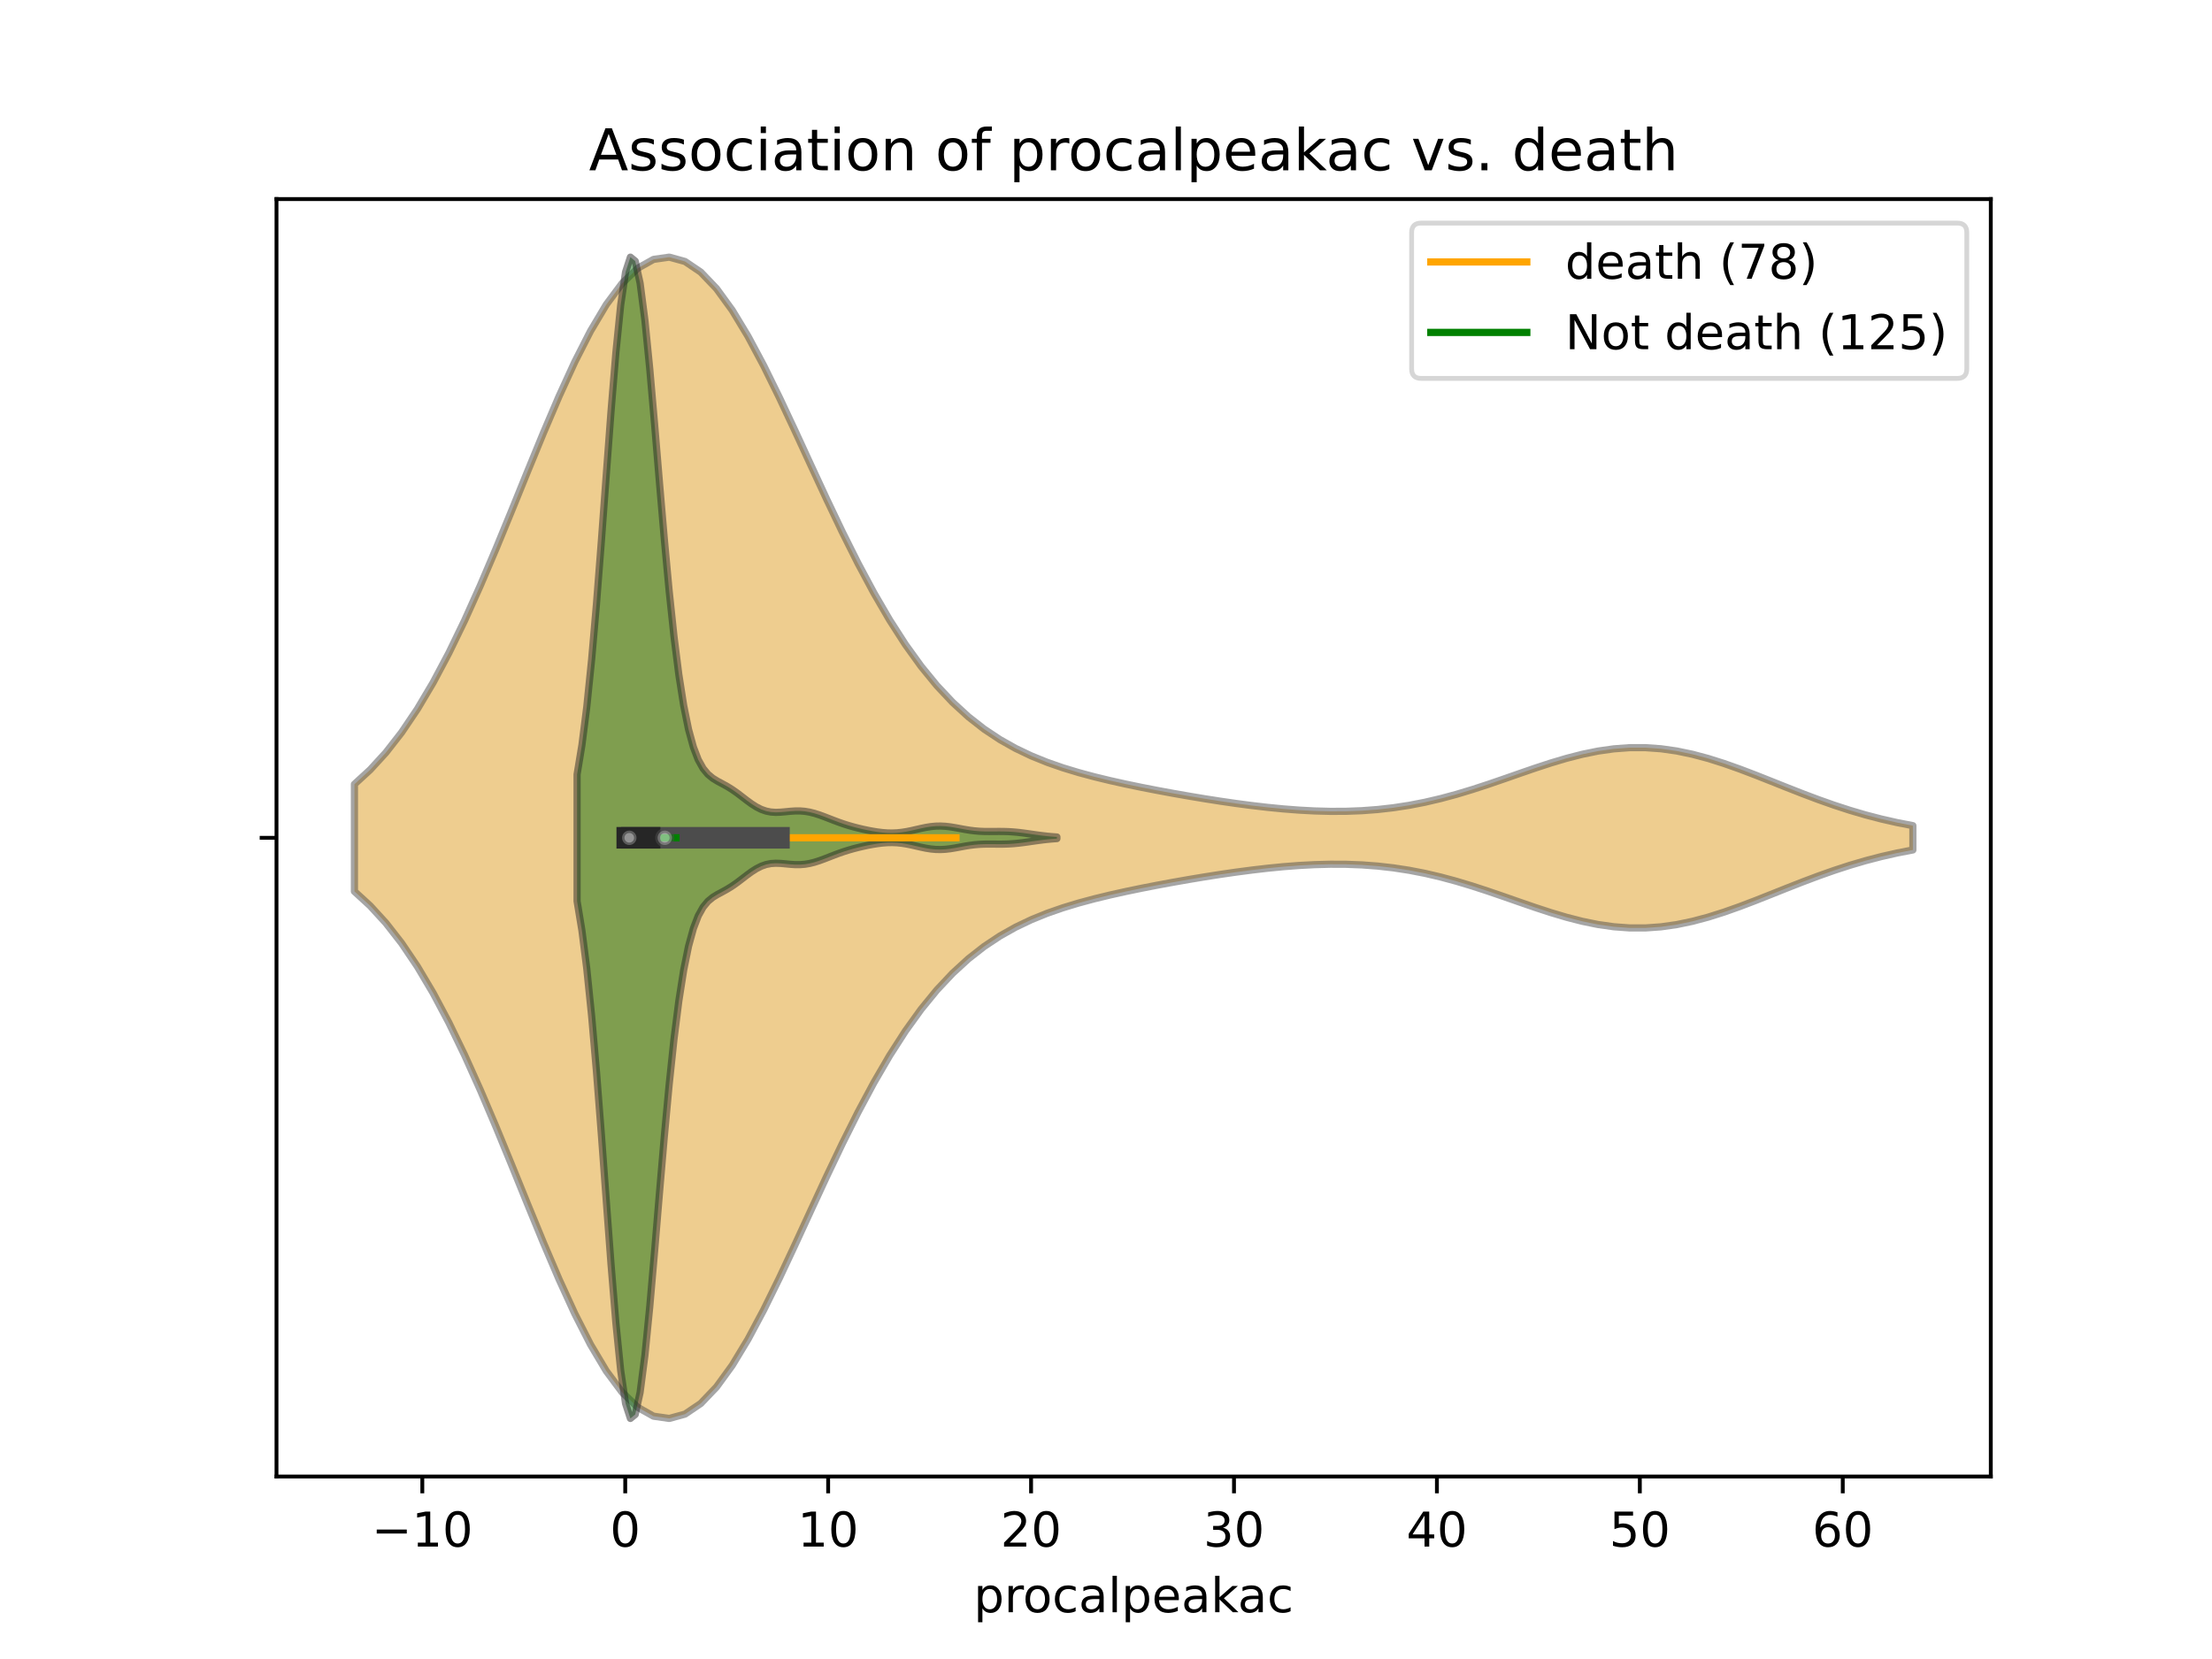<?xml version="1.0" encoding="utf-8" standalone="no"?>
<!DOCTYPE svg PUBLIC "-//W3C//DTD SVG 1.1//EN"
  "http://www.w3.org/Graphics/SVG/1.1/DTD/svg11.dtd">
<!-- Created with matplotlib (https://matplotlib.org/) -->
<svg height="345.6pt" version="1.1" viewBox="0 0 460.8 345.6" width="460.8pt" xmlns="http://www.w3.org/2000/svg" xmlns:xlink="http://www.w3.org/1999/xlink">
 <defs>
  <style type="text/css">
*{stroke-linecap:butt;stroke-linejoin:round;}
  </style>
 </defs>
 <g id="figure_1">
  <g id="patch_1">
   <path d="M 0 345.6 
L 460.8 345.6 
L 460.8 0 
L 0 0 
z
" style="fill:#ffffff;"/>
  </g>
  <g id="axes_1">
   <g id="patch_2">
    <path d="M 57.6 307.584 
L 414.72 307.584 
L 414.72 41.472 
L 57.6 41.472 
z
" style="fill:#ffffff;"/>
   </g>
   <g id="PolyCollection_1">
    <defs>
     <path d="M 73.833 -159.908 
L 73.833 -182.236 
L 77.112 -185.24 
L 80.391 -188.823 
L 83.671 -193.03 
L 86.95 -197.889 
L 90.229 -203.41 
L 93.509 -209.577 
L 96.788 -216.344 
L 100.067 -223.635 
L 103.347 -231.338 
L 106.626 -239.314 
L 109.905 -247.39 
L 113.185 -255.373 
L 116.464 -263.054 
L 119.743 -270.216 
L 123.023 -276.646 
L 126.302 -282.149 
L 129.581 -286.554 
L 132.861 -289.723 
L 136.14 -291.564 
L 139.42 -292.032 
L 142.699 -291.131 
L 145.978 -288.916 
L 149.258 -285.484 
L 152.537 -280.975 
L 155.816 -275.556 
L 159.096 -269.417 
L 162.375 -262.756 
L 165.654 -255.775 
L 168.934 -248.664 
L 172.213 -241.599 
L 175.492 -234.732 
L 178.772 -228.19 
L 182.051 -222.069 
L 185.33 -216.438 
L 188.61 -211.339 
L 191.889 -206.788 
L 195.168 -202.779 
L 198.448 -199.291 
L 201.727 -196.286 
L 205.006 -193.719 
L 208.286 -191.54 
L 211.565 -189.695 
L 214.844 -188.132 
L 218.124 -186.802 
L 221.403 -185.659 
L 224.682 -184.664 
L 227.962 -183.783 
L 231.241 -182.989 
L 234.52 -182.26 
L 237.8 -181.582 
L 241.079 -180.942 
L 244.358 -180.336 
L 247.638 -179.76 
L 250.917 -179.214 
L 254.196 -178.701 
L 257.476 -178.226 
L 260.755 -177.795 
L 264.034 -177.414 
L 267.314 -177.092 
L 270.593 -176.839 
L 273.872 -176.664 
L 277.152 -176.579 
L 280.431 -176.593 
L 283.71 -176.718 
L 286.99 -176.963 
L 290.269 -177.334 
L 293.548 -177.837 
L 296.828 -178.473 
L 300.107 -179.238 
L 303.386 -180.122 
L 306.666 -181.11 
L 309.945 -182.18 
L 313.224 -183.304 
L 316.504 -184.45 
L 319.783 -185.58 
L 323.062 -186.653 
L 326.342 -187.629 
L 329.621 -188.469 
L 332.9 -189.137 
L 336.18 -189.603 
L 339.459 -189.846 
L 342.739 -189.852 
L 346.018 -189.619 
L 349.297 -189.153 
L 352.577 -188.47 
L 355.856 -187.594 
L 359.135 -186.557 
L 362.415 -185.395 
L 365.694 -184.147 
L 368.973 -182.849 
L 372.253 -181.541 
L 375.532 -180.255 
L 378.811 -179.021 
L 382.091 -177.862 
L 385.37 -176.795 
L 388.649 -175.832 
L 391.929 -174.979 
L 395.208 -174.236 
L 398.487 -173.601 
L 398.487 -168.543 
L 398.487 -168.543 
L 395.208 -167.908 
L 391.929 -167.165 
L 388.649 -166.312 
L 385.37 -165.349 
L 382.091 -164.282 
L 378.811 -163.123 
L 375.532 -161.889 
L 372.253 -160.603 
L 368.973 -159.295 
L 365.694 -157.997 
L 362.415 -156.749 
L 359.135 -155.587 
L 355.856 -154.55 
L 352.577 -153.674 
L 349.297 -152.991 
L 346.018 -152.525 
L 342.739 -152.292 
L 339.459 -152.298 
L 336.18 -152.541 
L 332.9 -153.007 
L 329.621 -153.675 
L 326.342 -154.515 
L 323.062 -155.491 
L 319.783 -156.564 
L 316.504 -157.694 
L 313.224 -158.84 
L 309.945 -159.964 
L 306.666 -161.034 
L 303.386 -162.022 
L 300.107 -162.906 
L 296.828 -163.671 
L 293.548 -164.307 
L 290.269 -164.81 
L 286.99 -165.181 
L 283.71 -165.426 
L 280.431 -165.551 
L 277.152 -165.565 
L 273.872 -165.48 
L 270.593 -165.305 
L 267.314 -165.052 
L 264.034 -164.73 
L 260.755 -164.349 
L 257.476 -163.918 
L 254.196 -163.443 
L 250.917 -162.93 
L 247.638 -162.384 
L 244.358 -161.808 
L 241.079 -161.202 
L 237.8 -160.562 
L 234.52 -159.884 
L 231.241 -159.155 
L 227.962 -158.361 
L 224.682 -157.48 
L 221.403 -156.485 
L 218.124 -155.342 
L 214.844 -154.012 
L 211.565 -152.449 
L 208.286 -150.604 
L 205.006 -148.425 
L 201.727 -145.858 
L 198.448 -142.853 
L 195.168 -139.365 
L 191.889 -135.356 
L 188.61 -130.805 
L 185.33 -125.706 
L 182.051 -120.075 
L 178.772 -113.954 
L 175.492 -107.412 
L 172.213 -100.545 
L 168.934 -93.48 
L 165.654 -86.369 
L 162.375 -79.388 
L 159.096 -72.727 
L 155.816 -66.588 
L 152.537 -61.169 
L 149.258 -56.66 
L 145.978 -53.228 
L 142.699 -51.013 
L 139.42 -50.112 
L 136.14 -50.58 
L 132.861 -52.421 
L 129.581 -55.59 
L 126.302 -59.995 
L 123.023 -65.498 
L 119.743 -71.928 
L 116.464 -79.09 
L 113.185 -86.771 
L 109.905 -94.754 
L 106.626 -102.83 
L 103.347 -110.806 
L 100.067 -118.509 
L 96.788 -125.8 
L 93.509 -132.567 
L 90.229 -138.734 
L 86.95 -144.255 
L 83.671 -149.114 
L 80.391 -153.321 
L 77.112 -156.904 
L 73.833 -159.908 
z
" id="m007efb3c28" style="stroke:#4c4c4c;stroke-opacity:0.5;stroke-width:1.5;"/>
    </defs>
    <g clip-path="url(#pcdef258455)">
     <use style="fill:#df9c20;fill-opacity:0.5;stroke:#4c4c4c;stroke-opacity:0.5;stroke-width:1.5;" x="0" xlink:href="#m007efb3c28" y="345.6"/>
    </g>
   </g>
   <g id="PolyCollection_2">
    <defs>
     <path d="M 120.216 -157.875 
L 120.216 -184.269 
L 121.226 -190.391 
L 122.235 -198.34 
L 123.245 -208.183 
L 124.255 -219.781 
L 125.264 -232.738 
L 126.274 -246.392 
L 127.284 -259.851 
L 128.293 -272.087 
L 129.303 -282.069 
L 130.313 -288.916 
L 131.322 -292.032 
L 132.332 -291.204 
L 133.342 -286.624 
L 134.351 -278.85 
L 135.361 -268.7 
L 136.371 -257.121 
L 137.38 -245.046 
L 138.39 -233.288 
L 139.4 -222.465 
L 140.409 -212.976 
L 141.419 -205.016 
L 142.428 -198.606 
L 143.438 -193.648 
L 144.448 -189.962 
L 145.457 -187.329 
L 146.467 -185.517 
L 147.477 -184.299 
L 148.486 -183.469 
L 149.496 -182.853 
L 150.506 -182.313 
L 151.515 -181.754 
L 152.525 -181.126 
L 153.535 -180.419 
L 154.544 -179.654 
L 155.554 -178.876 
L 156.564 -178.14 
L 157.573 -177.498 
L 158.583 -176.989 
L 159.593 -176.635 
L 160.602 -176.436 
L 161.612 -176.372 
L 162.622 -176.407 
L 163.631 -176.498 
L 164.641 -176.597 
L 165.651 -176.663 
L 166.66 -176.666 
L 167.67 -176.584 
L 168.68 -176.413 
L 169.689 -176.159 
L 170.699 -175.837 
L 171.709 -175.468 
L 172.718 -175.077 
L 173.728 -174.684 
L 174.738 -174.307 
L 175.747 -173.957 
L 176.757 -173.638 
L 177.766 -173.35 
L 178.776 -173.09 
L 179.786 -172.853 
L 180.795 -172.638 
L 181.805 -172.447 
L 182.815 -172.286 
L 183.824 -172.162 
L 184.834 -172.086 
L 185.844 -172.066 
L 186.853 -172.108 
L 187.863 -172.212 
L 188.873 -172.373 
L 189.882 -172.577 
L 190.892 -172.807 
L 191.902 -173.037 
L 192.911 -173.244 
L 193.921 -173.404 
L 194.931 -173.499 
L 195.94 -173.52 
L 196.95 -173.467 
L 197.96 -173.35 
L 198.969 -173.186 
L 199.979 -172.999 
L 200.989 -172.813 
L 201.998 -172.649 
L 203.008 -172.521 
L 204.018 -172.436 
L 205.027 -172.393 
L 206.037 -172.382 
L 207.047 -172.388 
L 208.056 -172.396 
L 209.066 -172.39 
L 210.076 -172.358 
L 211.085 -172.295 
L 212.095 -172.201 
L 213.104 -172.08 
L 214.114 -171.941 
L 215.124 -171.795 
L 216.133 -171.653 
L 217.143 -171.521 
L 218.153 -171.407 
L 219.162 -171.313 
L 220.172 -171.239 
L 220.172 -170.905 
L 220.172 -170.905 
L 219.162 -170.831 
L 218.153 -170.737 
L 217.143 -170.623 
L 216.133 -170.491 
L 215.124 -170.349 
L 214.114 -170.203 
L 213.104 -170.064 
L 212.095 -169.943 
L 211.085 -169.849 
L 210.076 -169.786 
L 209.066 -169.754 
L 208.056 -169.748 
L 207.047 -169.756 
L 206.037 -169.762 
L 205.027 -169.751 
L 204.018 -169.708 
L 203.008 -169.623 
L 201.998 -169.495 
L 200.989 -169.331 
L 199.979 -169.145 
L 198.969 -168.958 
L 197.96 -168.794 
L 196.95 -168.677 
L 195.94 -168.624 
L 194.931 -168.645 
L 193.921 -168.74 
L 192.911 -168.9 
L 191.902 -169.107 
L 190.892 -169.337 
L 189.882 -169.567 
L 188.873 -169.771 
L 187.863 -169.932 
L 186.853 -170.036 
L 185.844 -170.078 
L 184.834 -170.058 
L 183.824 -169.982 
L 182.815 -169.858 
L 181.805 -169.697 
L 180.795 -169.506 
L 179.786 -169.291 
L 178.776 -169.054 
L 177.766 -168.794 
L 176.757 -168.506 
L 175.747 -168.187 
L 174.738 -167.837 
L 173.728 -167.46 
L 172.718 -167.067 
L 171.709 -166.676 
L 170.699 -166.307 
L 169.689 -165.985 
L 168.68 -165.731 
L 167.67 -165.56 
L 166.66 -165.478 
L 165.651 -165.481 
L 164.641 -165.547 
L 163.631 -165.646 
L 162.622 -165.737 
L 161.612 -165.772 
L 160.602 -165.708 
L 159.593 -165.509 
L 158.583 -165.155 
L 157.573 -164.646 
L 156.564 -164.004 
L 155.554 -163.268 
L 154.544 -162.49 
L 153.535 -161.725 
L 152.525 -161.018 
L 151.515 -160.39 
L 150.506 -159.831 
L 149.496 -159.291 
L 148.486 -158.675 
L 147.477 -157.845 
L 146.467 -156.627 
L 145.457 -154.815 
L 144.448 -152.182 
L 143.438 -148.496 
L 142.428 -143.538 
L 141.419 -137.128 
L 140.409 -129.168 
L 139.4 -119.679 
L 138.39 -108.856 
L 137.38 -97.098 
L 136.371 -85.023 
L 135.361 -73.444 
L 134.351 -63.294 
L 133.342 -55.52 
L 132.332 -50.94 
L 131.322 -50.112 
L 130.313 -53.228 
L 129.303 -60.075 
L 128.293 -70.057 
L 127.284 -82.293 
L 126.274 -95.752 
L 125.264 -109.406 
L 124.255 -122.363 
L 123.245 -133.961 
L 122.235 -143.804 
L 121.226 -151.753 
L 120.216 -157.875 
z
" id="md5e0b255d2" style="stroke:#262626;stroke-opacity:0.5;stroke-width:1.5;"/>
    </defs>
    <g clip-path="url(#pcdef258455)">
     <use style="fill:#107010;fill-opacity:0.5;stroke:#262626;stroke-opacity:0.5;stroke-width:1.5;" x="0" xlink:href="#md5e0b255d2" y="345.6"/>
    </g>
   </g>
   <g id="matplotlib.axis_1">
    <g id="xtick_1">
     <g id="line2d_1">
      <defs>
       <path d="M 0 0 
L 0 3.5 
" id="md0ff3d88ad" style="stroke:#000000;stroke-width:0.8;"/>
      </defs>
      <g>
       <use style="stroke:#000000;stroke-width:0.8;" x="87.975" xlink:href="#md0ff3d88ad" y="307.584"/>
      </g>
     </g>
     <g id="text_1">
      <!-- −10 -->
      <defs>
       <path d="M 10.594 35.5 
L 73.188 35.5 
L 73.188 27.203 
L 10.594 27.203 
z
" id="DejaVuSans-8722"/>
       <path d="M 12.406 8.297 
L 28.516 8.297 
L 28.516 63.922 
L 10.984 60.406 
L 10.984 69.391 
L 28.422 72.906 
L 38.281 72.906 
L 38.281 8.297 
L 54.391 8.297 
L 54.391 0 
L 12.406 0 
z
" id="DejaVuSans-49"/>
       <path d="M 31.781 66.406 
Q 24.172 66.406 20.328 58.906 
Q 16.5 51.422 16.5 36.375 
Q 16.5 21.391 20.328 13.891 
Q 24.172 6.391 31.781 6.391 
Q 39.453 6.391 43.281 13.891 
Q 47.125 21.391 47.125 36.375 
Q 47.125 51.422 43.281 58.906 
Q 39.453 66.406 31.781 66.406 
z
M 31.781 74.219 
Q 44.047 74.219 50.516 64.516 
Q 56.984 54.828 56.984 36.375 
Q 56.984 17.969 50.516 8.266 
Q 44.047 -1.422 31.781 -1.422 
Q 19.531 -1.422 13.062 8.266 
Q 6.594 17.969 6.594 36.375 
Q 6.594 54.828 13.062 64.516 
Q 19.531 74.219 31.781 74.219 
z
" id="DejaVuSans-48"/>
      </defs>
      <g transform="translate(77.422 322.182)scale(0.1 -0.1)">
       <use xlink:href="#DejaVuSans-8722"/>
       <use x="83.789" xlink:href="#DejaVuSans-49"/>
       <use x="147.412" xlink:href="#DejaVuSans-48"/>
      </g>
     </g>
    </g>
    <g id="xtick_2">
     <g id="line2d_2">
      <g>
       <use style="stroke:#000000;stroke-width:0.8;" x="130.247" xlink:href="#md0ff3d88ad" y="307.584"/>
      </g>
     </g>
     <g id="text_2">
      <!-- 0 -->
      <g transform="translate(127.066 322.182)scale(0.1 -0.1)">
       <use xlink:href="#DejaVuSans-48"/>
      </g>
     </g>
    </g>
    <g id="xtick_3">
     <g id="line2d_3">
      <g>
       <use style="stroke:#000000;stroke-width:0.8;" x="172.519" xlink:href="#md0ff3d88ad" y="307.584"/>
      </g>
     </g>
     <g id="text_3">
      <!-- 10 -->
      <g transform="translate(166.157 322.182)scale(0.1 -0.1)">
       <use xlink:href="#DejaVuSans-49"/>
       <use x="63.623" xlink:href="#DejaVuSans-48"/>
      </g>
     </g>
    </g>
    <g id="xtick_4">
     <g id="line2d_4">
      <g>
       <use style="stroke:#000000;stroke-width:0.8;" x="214.792" xlink:href="#md0ff3d88ad" y="307.584"/>
      </g>
     </g>
     <g id="text_4">
      <!-- 20 -->
      <defs>
       <path d="M 19.188 8.297 
L 53.609 8.297 
L 53.609 0 
L 7.328 0 
L 7.328 8.297 
Q 12.938 14.109 22.625 23.891 
Q 32.328 33.688 34.812 36.531 
Q 39.547 41.844 41.422 45.531 
Q 43.312 49.219 43.312 52.781 
Q 43.312 58.594 39.234 62.25 
Q 35.156 65.922 28.609 65.922 
Q 23.969 65.922 18.812 64.312 
Q 13.672 62.703 7.812 59.422 
L 7.812 69.391 
Q 13.766 71.781 18.938 73 
Q 24.125 74.219 28.422 74.219 
Q 39.75 74.219 46.484 68.547 
Q 53.219 62.891 53.219 53.422 
Q 53.219 48.922 51.531 44.891 
Q 49.859 40.875 45.406 35.406 
Q 44.188 33.984 37.641 27.219 
Q 31.109 20.453 19.188 8.297 
z
" id="DejaVuSans-50"/>
      </defs>
      <g transform="translate(208.429 322.182)scale(0.1 -0.1)">
       <use xlink:href="#DejaVuSans-50"/>
       <use x="63.623" xlink:href="#DejaVuSans-48"/>
      </g>
     </g>
    </g>
    <g id="xtick_5">
     <g id="line2d_5">
      <g>
       <use style="stroke:#000000;stroke-width:0.8;" x="257.064" xlink:href="#md0ff3d88ad" y="307.584"/>
      </g>
     </g>
     <g id="text_5">
      <!-- 30 -->
      <defs>
       <path d="M 40.578 39.312 
Q 47.656 37.797 51.625 33 
Q 55.609 28.219 55.609 21.188 
Q 55.609 10.406 48.188 4.484 
Q 40.766 -1.422 27.094 -1.422 
Q 22.516 -1.422 17.656 -0.516 
Q 12.797 0.391 7.625 2.203 
L 7.625 11.719 
Q 11.719 9.328 16.594 8.109 
Q 21.484 6.891 26.812 6.891 
Q 36.078 6.891 40.938 10.547 
Q 45.797 14.203 45.797 21.188 
Q 45.797 27.641 41.281 31.266 
Q 36.766 34.906 28.719 34.906 
L 20.219 34.906 
L 20.219 43.016 
L 29.109 43.016 
Q 36.375 43.016 40.234 45.922 
Q 44.094 48.828 44.094 54.297 
Q 44.094 59.906 40.109 62.906 
Q 36.141 65.922 28.719 65.922 
Q 24.656 65.922 20.016 65.031 
Q 15.375 64.156 9.812 62.312 
L 9.812 71.094 
Q 15.438 72.656 20.344 73.438 
Q 25.25 74.219 29.594 74.219 
Q 40.828 74.219 47.359 69.109 
Q 53.906 64.016 53.906 55.328 
Q 53.906 49.266 50.438 45.094 
Q 46.969 40.922 40.578 39.312 
z
" id="DejaVuSans-51"/>
      </defs>
      <g transform="translate(250.701 322.182)scale(0.1 -0.1)">
       <use xlink:href="#DejaVuSans-51"/>
       <use x="63.623" xlink:href="#DejaVuSans-48"/>
      </g>
     </g>
    </g>
    <g id="xtick_6">
     <g id="line2d_6">
      <g>
       <use style="stroke:#000000;stroke-width:0.8;" x="299.336" xlink:href="#md0ff3d88ad" y="307.584"/>
      </g>
     </g>
     <g id="text_6">
      <!-- 40 -->
      <defs>
       <path d="M 37.797 64.312 
L 12.891 25.391 
L 37.797 25.391 
z
M 35.203 72.906 
L 47.609 72.906 
L 47.609 25.391 
L 58.016 25.391 
L 58.016 17.188 
L 47.609 17.188 
L 47.609 0 
L 37.797 0 
L 37.797 17.188 
L 4.891 17.188 
L 4.891 26.703 
z
" id="DejaVuSans-52"/>
      </defs>
      <g transform="translate(292.974 322.182)scale(0.1 -0.1)">
       <use xlink:href="#DejaVuSans-52"/>
       <use x="63.623" xlink:href="#DejaVuSans-48"/>
      </g>
     </g>
    </g>
    <g id="xtick_7">
     <g id="line2d_7">
      <g>
       <use style="stroke:#000000;stroke-width:0.8;" x="341.608" xlink:href="#md0ff3d88ad" y="307.584"/>
      </g>
     </g>
     <g id="text_7">
      <!-- 50 -->
      <defs>
       <path d="M 10.797 72.906 
L 49.516 72.906 
L 49.516 64.594 
L 19.828 64.594 
L 19.828 46.734 
Q 21.969 47.469 24.109 47.828 
Q 26.266 48.188 28.422 48.188 
Q 40.625 48.188 47.75 41.5 
Q 54.891 34.812 54.891 23.391 
Q 54.891 11.625 47.562 5.094 
Q 40.234 -1.422 26.906 -1.422 
Q 22.312 -1.422 17.547 -0.641 
Q 12.797 0.141 7.719 1.703 
L 7.719 11.625 
Q 12.109 9.234 16.797 8.062 
Q 21.484 6.891 26.703 6.891 
Q 35.156 6.891 40.078 11.328 
Q 45.016 15.766 45.016 23.391 
Q 45.016 31 40.078 35.438 
Q 35.156 39.891 26.703 39.891 
Q 22.75 39.891 18.812 39.016 
Q 14.891 38.141 10.797 36.281 
z
" id="DejaVuSans-53"/>
      </defs>
      <g transform="translate(335.246 322.182)scale(0.1 -0.1)">
       <use xlink:href="#DejaVuSans-53"/>
       <use x="63.623" xlink:href="#DejaVuSans-48"/>
      </g>
     </g>
    </g>
    <g id="xtick_8">
     <g id="line2d_8">
      <g>
       <use style="stroke:#000000;stroke-width:0.8;" x="383.881" xlink:href="#md0ff3d88ad" y="307.584"/>
      </g>
     </g>
     <g id="text_8">
      <!-- 60 -->
      <defs>
       <path d="M 33.016 40.375 
Q 26.375 40.375 22.484 35.828 
Q 18.609 31.297 18.609 23.391 
Q 18.609 15.531 22.484 10.953 
Q 26.375 6.391 33.016 6.391 
Q 39.656 6.391 43.531 10.953 
Q 47.406 15.531 47.406 23.391 
Q 47.406 31.297 43.531 35.828 
Q 39.656 40.375 33.016 40.375 
z
M 52.594 71.297 
L 52.594 62.312 
Q 48.875 64.062 45.094 64.984 
Q 41.312 65.922 37.594 65.922 
Q 27.828 65.922 22.672 59.328 
Q 17.531 52.734 16.797 39.406 
Q 19.672 43.656 24.016 45.922 
Q 28.375 48.188 33.594 48.188 
Q 44.578 48.188 50.953 41.516 
Q 57.328 34.859 57.328 23.391 
Q 57.328 12.156 50.688 5.359 
Q 44.047 -1.422 33.016 -1.422 
Q 20.359 -1.422 13.672 8.266 
Q 6.984 17.969 6.984 36.375 
Q 6.984 53.656 15.188 63.938 
Q 23.391 74.219 37.203 74.219 
Q 40.922 74.219 44.703 73.484 
Q 48.484 72.75 52.594 71.297 
z
" id="DejaVuSans-54"/>
      </defs>
      <g transform="translate(377.518 322.182)scale(0.1 -0.1)">
       <use xlink:href="#DejaVuSans-54"/>
       <use x="63.623" xlink:href="#DejaVuSans-48"/>
      </g>
     </g>
    </g>
    <g id="text_9">
     <!-- procalpeakac -->
     <defs>
      <path d="M 18.109 8.203 
L 18.109 -20.797 
L 9.078 -20.797 
L 9.078 54.688 
L 18.109 54.688 
L 18.109 46.391 
Q 20.953 51.266 25.266 53.625 
Q 29.594 56 35.594 56 
Q 45.562 56 51.781 48.094 
Q 58.016 40.188 58.016 27.297 
Q 58.016 14.406 51.781 6.484 
Q 45.562 -1.422 35.594 -1.422 
Q 29.594 -1.422 25.266 0.953 
Q 20.953 3.328 18.109 8.203 
z
M 48.688 27.297 
Q 48.688 37.203 44.609 42.844 
Q 40.531 48.484 33.406 48.484 
Q 26.266 48.484 22.188 42.844 
Q 18.109 37.203 18.109 27.297 
Q 18.109 17.391 22.188 11.75 
Q 26.266 6.109 33.406 6.109 
Q 40.531 6.109 44.609 11.75 
Q 48.688 17.391 48.688 27.297 
z
" id="DejaVuSans-112"/>
      <path d="M 41.109 46.297 
Q 39.594 47.172 37.812 47.578 
Q 36.031 48 33.891 48 
Q 26.266 48 22.188 43.047 
Q 18.109 38.094 18.109 28.812 
L 18.109 0 
L 9.078 0 
L 9.078 54.688 
L 18.109 54.688 
L 18.109 46.188 
Q 20.953 51.172 25.484 53.578 
Q 30.031 56 36.531 56 
Q 37.453 56 38.578 55.875 
Q 39.703 55.766 41.062 55.516 
z
" id="DejaVuSans-114"/>
      <path d="M 30.609 48.391 
Q 23.391 48.391 19.188 42.75 
Q 14.984 37.109 14.984 27.297 
Q 14.984 17.484 19.156 11.844 
Q 23.344 6.203 30.609 6.203 
Q 37.797 6.203 41.984 11.859 
Q 46.188 17.531 46.188 27.297 
Q 46.188 37.016 41.984 42.703 
Q 37.797 48.391 30.609 48.391 
z
M 30.609 56 
Q 42.328 56 49.016 48.375 
Q 55.719 40.766 55.719 27.297 
Q 55.719 13.875 49.016 6.219 
Q 42.328 -1.422 30.609 -1.422 
Q 18.844 -1.422 12.172 6.219 
Q 5.516 13.875 5.516 27.297 
Q 5.516 40.766 12.172 48.375 
Q 18.844 56 30.609 56 
z
" id="DejaVuSans-111"/>
      <path d="M 48.781 52.594 
L 48.781 44.188 
Q 44.969 46.297 41.141 47.344 
Q 37.312 48.391 33.406 48.391 
Q 24.656 48.391 19.812 42.844 
Q 14.984 37.312 14.984 27.297 
Q 14.984 17.281 19.812 11.734 
Q 24.656 6.203 33.406 6.203 
Q 37.312 6.203 41.141 7.25 
Q 44.969 8.297 48.781 10.406 
L 48.781 2.094 
Q 45.016 0.344 40.984 -0.531 
Q 36.969 -1.422 32.422 -1.422 
Q 20.062 -1.422 12.781 6.344 
Q 5.516 14.109 5.516 27.297 
Q 5.516 40.672 12.859 48.328 
Q 20.219 56 33.016 56 
Q 37.156 56 41.109 55.141 
Q 45.062 54.297 48.781 52.594 
z
" id="DejaVuSans-99"/>
      <path d="M 34.281 27.484 
Q 23.391 27.484 19.188 25 
Q 14.984 22.516 14.984 16.5 
Q 14.984 11.719 18.141 8.906 
Q 21.297 6.109 26.703 6.109 
Q 34.188 6.109 38.703 11.406 
Q 43.219 16.703 43.219 25.484 
L 43.219 27.484 
z
M 52.203 31.203 
L 52.203 0 
L 43.219 0 
L 43.219 8.297 
Q 40.141 3.328 35.547 0.953 
Q 30.953 -1.422 24.312 -1.422 
Q 15.922 -1.422 10.953 3.297 
Q 6 8.016 6 15.922 
Q 6 25.141 12.172 29.828 
Q 18.359 34.516 30.609 34.516 
L 43.219 34.516 
L 43.219 35.406 
Q 43.219 41.609 39.141 45 
Q 35.062 48.391 27.688 48.391 
Q 23 48.391 18.547 47.266 
Q 14.109 46.141 10.016 43.891 
L 10.016 52.203 
Q 14.938 54.109 19.578 55.047 
Q 24.219 56 28.609 56 
Q 40.484 56 46.344 49.844 
Q 52.203 43.703 52.203 31.203 
z
" id="DejaVuSans-97"/>
      <path d="M 9.422 75.984 
L 18.406 75.984 
L 18.406 0 
L 9.422 0 
z
" id="DejaVuSans-108"/>
      <path d="M 56.203 29.594 
L 56.203 25.203 
L 14.891 25.203 
Q 15.484 15.922 20.484 11.062 
Q 25.484 6.203 34.422 6.203 
Q 39.594 6.203 44.453 7.469 
Q 49.312 8.734 54.109 11.281 
L 54.109 2.781 
Q 49.266 0.734 44.188 -0.344 
Q 39.109 -1.422 33.891 -1.422 
Q 20.797 -1.422 13.156 6.188 
Q 5.516 13.812 5.516 26.812 
Q 5.516 40.234 12.766 48.109 
Q 20.016 56 32.328 56 
Q 43.359 56 49.781 48.891 
Q 56.203 41.797 56.203 29.594 
z
M 47.219 32.234 
Q 47.125 39.594 43.094 43.984 
Q 39.062 48.391 32.422 48.391 
Q 24.906 48.391 20.391 44.141 
Q 15.875 39.891 15.188 32.172 
z
" id="DejaVuSans-101"/>
      <path d="M 9.078 75.984 
L 18.109 75.984 
L 18.109 31.109 
L 44.922 54.688 
L 56.391 54.688 
L 27.391 29.109 
L 57.625 0 
L 45.906 0 
L 18.109 26.703 
L 18.109 0 
L 9.078 0 
z
" id="DejaVuSans-107"/>
     </defs>
     <g transform="translate(202.845 335.861)scale(0.1 -0.1)">
      <use xlink:href="#DejaVuSans-112"/>
      <use x="63.477" xlink:href="#DejaVuSans-114"/>
      <use x="102.34" xlink:href="#DejaVuSans-111"/>
      <use x="163.521" xlink:href="#DejaVuSans-99"/>
      <use x="218.502" xlink:href="#DejaVuSans-97"/>
      <use x="279.781" xlink:href="#DejaVuSans-108"/>
      <use x="307.564" xlink:href="#DejaVuSans-112"/>
      <use x="371.041" xlink:href="#DejaVuSans-101"/>
      <use x="432.564" xlink:href="#DejaVuSans-97"/>
      <use x="493.844" xlink:href="#DejaVuSans-107"/>
      <use x="550.004" xlink:href="#DejaVuSans-97"/>
      <use x="611.283" xlink:href="#DejaVuSans-99"/>
     </g>
    </g>
   </g>
   <g id="matplotlib.axis_2">
    <g id="ytick_1">
     <g id="line2d_9">
      <defs>
       <path d="M 0 0 
L -3.5 0 
" id="m11db5397f2" style="stroke:#000000;stroke-width:0.8;"/>
      </defs>
      <g>
       <use style="stroke:#000000;stroke-width:0.8;" x="57.6" xlink:href="#m11db5397f2" y="174.528"/>
      </g>
     </g>
    </g>
   </g>
   <g id="line2d_10">
    <path clip-path="url(#pcdef258455)" d="M 130.669 174.528 
L 199.151 174.528 
" style="fill:none;stroke:#ffa500;stroke-linecap:square;stroke-width:1.5;"/>
   </g>
   <g id="line2d_11">
    <path clip-path="url(#pcdef258455)" d="M 131.621 174.528 
L 162.268 174.528 
" style="fill:none;stroke:#4c4c4c;stroke-linecap:square;stroke-width:4.5;"/>
   </g>
   <g id="line2d_12">
    <path clip-path="url(#pcdef258455)" d="M 130.669 174.528 
L 140.815 174.528 
" style="fill:none;stroke:#008000;stroke-linecap:square;stroke-width:1.5;"/>
   </g>
   <g id="line2d_13">
    <path clip-path="url(#pcdef258455)" d="M 130.67 174.528 
L 135.32 174.528 
" style="fill:none;stroke:#262626;stroke-linecap:square;stroke-width:4.5;"/>
   </g>
   <g id="patch_3">
    <path d="M 57.6 307.584 
L 57.6 41.472 
" style="fill:none;stroke:#000000;stroke-linecap:square;stroke-linejoin:miter;stroke-width:0.8;"/>
   </g>
   <g id="patch_4">
    <path d="M 414.72 307.584 
L 414.72 41.472 
" style="fill:none;stroke:#000000;stroke-linecap:square;stroke-linejoin:miter;stroke-width:0.8;"/>
   </g>
   <g id="patch_5">
    <path d="M 57.6 307.584 
L 414.72 307.584 
" style="fill:none;stroke:#000000;stroke-linecap:square;stroke-linejoin:miter;stroke-width:0.8;"/>
   </g>
   <g id="patch_6">
    <path d="M 57.6 41.472 
L 414.72 41.472 
" style="fill:none;stroke:#000000;stroke-linecap:square;stroke-linejoin:miter;stroke-width:0.8;"/>
   </g>
   <g id="PathCollection_1">
    <defs>
     <path d="M 0 1.5 
C 0.398 1.5 0.779 1.342 1.061 1.061 
C 1.342 0.779 1.5 0.398 1.5 0 
C 1.5 -0.398 1.342 -0.779 1.061 -1.061 
C 0.779 -1.342 0.398 -1.5 0 -1.5 
C -0.398 -1.5 -0.779 -1.342 -1.061 -1.061 
C -1.342 -0.779 -1.5 -0.398 -1.5 0 
C -1.5 0.398 -1.342 0.779 -1.061 1.061 
C -0.779 1.342 -0.398 1.5 0 1.5 
z
" id="m97b55f1fd6" style="stroke:#4c4c4c;stroke-opacity:0.5;"/>
    </defs>
    <g clip-path="url(#pcdef258455)">
     <use style="fill:#ffffff;fill-opacity:0.5;stroke:#4c4c4c;stroke-opacity:0.5;" x="138.49" xlink:href="#m97b55f1fd6" y="174.528"/>
    </g>
   </g>
   <g id="PathCollection_2">
    <defs>
     <path d="M 0 1.5 
C 0.398 1.5 0.779 1.342 1.061 1.061 
C 1.342 0.779 1.5 0.398 1.5 0 
C 1.5 -0.398 1.342 -0.779 1.061 -1.061 
C 0.779 -1.342 0.398 -1.5 0 -1.5 
C -0.398 -1.5 -0.779 -1.342 -1.061 -1.061 
C -1.342 -0.779 -1.5 -0.398 -1.5 0 
C -1.5 0.398 -1.342 0.779 -1.061 1.061 
C -0.779 1.342 -0.398 1.5 0 1.5 
z
" id="mfb470d93cf" style="stroke:#262626;stroke-opacity:0.5;"/>
    </defs>
    <g clip-path="url(#pcdef258455)">
     <use style="fill:#ffffff;fill-opacity:0.5;stroke:#262626;stroke-opacity:0.5;" x="131.092" xlink:href="#mfb470d93cf" y="174.528"/>
    </g>
   </g>
   <g id="text_10">
    <!-- Association of procalpeakac vs. death -->
    <defs>
     <path d="M 34.188 63.188 
L 20.797 26.906 
L 47.609 26.906 
z
M 28.609 72.906 
L 39.797 72.906 
L 67.578 0 
L 57.328 0 
L 50.688 18.703 
L 17.828 18.703 
L 11.188 0 
L 0.781 0 
z
" id="DejaVuSans-65"/>
     <path d="M 44.281 53.078 
L 44.281 44.578 
Q 40.484 46.531 36.375 47.5 
Q 32.281 48.484 27.875 48.484 
Q 21.188 48.484 17.844 46.438 
Q 14.5 44.391 14.5 40.281 
Q 14.5 37.156 16.891 35.375 
Q 19.281 33.594 26.516 31.984 
L 29.594 31.297 
Q 39.156 29.25 43.188 25.516 
Q 47.219 21.781 47.219 15.094 
Q 47.219 7.469 41.188 3.016 
Q 35.156 -1.422 24.609 -1.422 
Q 20.219 -1.422 15.453 -0.562 
Q 10.688 0.297 5.422 2 
L 5.422 11.281 
Q 10.406 8.688 15.234 7.391 
Q 20.062 6.109 24.812 6.109 
Q 31.156 6.109 34.562 8.281 
Q 37.984 10.453 37.984 14.406 
Q 37.984 18.062 35.516 20.016 
Q 33.062 21.969 24.703 23.781 
L 21.578 24.516 
Q 13.234 26.266 9.516 29.906 
Q 5.812 33.547 5.812 39.891 
Q 5.812 47.609 11.281 51.797 
Q 16.75 56 26.812 56 
Q 31.781 56 36.172 55.266 
Q 40.578 54.547 44.281 53.078 
z
" id="DejaVuSans-115"/>
     <path d="M 9.422 54.688 
L 18.406 54.688 
L 18.406 0 
L 9.422 0 
z
M 9.422 75.984 
L 18.406 75.984 
L 18.406 64.594 
L 9.422 64.594 
z
" id="DejaVuSans-105"/>
     <path d="M 18.312 70.219 
L 18.312 54.688 
L 36.812 54.688 
L 36.812 47.703 
L 18.312 47.703 
L 18.312 18.016 
Q 18.312 11.328 20.141 9.422 
Q 21.969 7.516 27.594 7.516 
L 36.812 7.516 
L 36.812 0 
L 27.594 0 
Q 17.188 0 13.234 3.875 
Q 9.281 7.766 9.281 18.016 
L 9.281 47.703 
L 2.688 47.703 
L 2.688 54.688 
L 9.281 54.688 
L 9.281 70.219 
z
" id="DejaVuSans-116"/>
     <path d="M 54.891 33.016 
L 54.891 0 
L 45.906 0 
L 45.906 32.719 
Q 45.906 40.484 42.875 44.328 
Q 39.844 48.188 33.797 48.188 
Q 26.516 48.188 22.312 43.547 
Q 18.109 38.922 18.109 30.906 
L 18.109 0 
L 9.078 0 
L 9.078 54.688 
L 18.109 54.688 
L 18.109 46.188 
Q 21.344 51.125 25.703 53.562 
Q 30.078 56 35.797 56 
Q 45.219 56 50.047 50.172 
Q 54.891 44.344 54.891 33.016 
z
" id="DejaVuSans-110"/>
     <path id="DejaVuSans-32"/>
     <path d="M 37.109 75.984 
L 37.109 68.5 
L 28.516 68.5 
Q 23.688 68.5 21.797 66.547 
Q 19.922 64.594 19.922 59.516 
L 19.922 54.688 
L 34.719 54.688 
L 34.719 47.703 
L 19.922 47.703 
L 19.922 0 
L 10.891 0 
L 10.891 47.703 
L 2.297 47.703 
L 2.297 54.688 
L 10.891 54.688 
L 10.891 58.5 
Q 10.891 67.625 15.141 71.797 
Q 19.391 75.984 28.609 75.984 
z
" id="DejaVuSans-102"/>
     <path d="M 2.984 54.688 
L 12.5 54.688 
L 29.594 8.797 
L 46.688 54.688 
L 56.203 54.688 
L 35.688 0 
L 23.484 0 
z
" id="DejaVuSans-118"/>
     <path d="M 10.688 12.406 
L 21 12.406 
L 21 0 
L 10.688 0 
z
" id="DejaVuSans-46"/>
     <path d="M 45.406 46.391 
L 45.406 75.984 
L 54.391 75.984 
L 54.391 0 
L 45.406 0 
L 45.406 8.203 
Q 42.578 3.328 38.25 0.953 
Q 33.938 -1.422 27.875 -1.422 
Q 17.969 -1.422 11.734 6.484 
Q 5.516 14.406 5.516 27.297 
Q 5.516 40.188 11.734 48.094 
Q 17.969 56 27.875 56 
Q 33.938 56 38.25 53.625 
Q 42.578 51.266 45.406 46.391 
z
M 14.797 27.297 
Q 14.797 17.391 18.875 11.75 
Q 22.953 6.109 30.078 6.109 
Q 37.203 6.109 41.297 11.75 
Q 45.406 17.391 45.406 27.297 
Q 45.406 37.203 41.297 42.844 
Q 37.203 48.484 30.078 48.484 
Q 22.953 48.484 18.875 42.844 
Q 14.797 37.203 14.797 27.297 
z
" id="DejaVuSans-100"/>
     <path d="M 54.891 33.016 
L 54.891 0 
L 45.906 0 
L 45.906 32.719 
Q 45.906 40.484 42.875 44.328 
Q 39.844 48.188 33.797 48.188 
Q 26.516 48.188 22.312 43.547 
Q 18.109 38.922 18.109 30.906 
L 18.109 0 
L 9.078 0 
L 9.078 75.984 
L 18.109 75.984 
L 18.109 46.188 
Q 21.344 51.125 25.703 53.562 
Q 30.078 56 35.797 56 
Q 45.219 56 50.047 50.172 
Q 54.891 44.344 54.891 33.016 
z
" id="DejaVuSans-104"/>
    </defs>
    <g transform="translate(122.692 35.472)scale(0.12 -0.12)">
     <use xlink:href="#DejaVuSans-65"/>
     <use x="68.408" xlink:href="#DejaVuSans-115"/>
     <use x="120.508" xlink:href="#DejaVuSans-115"/>
     <use x="172.607" xlink:href="#DejaVuSans-111"/>
     <use x="233.789" xlink:href="#DejaVuSans-99"/>
     <use x="288.77" xlink:href="#DejaVuSans-105"/>
     <use x="316.553" xlink:href="#DejaVuSans-97"/>
     <use x="377.832" xlink:href="#DejaVuSans-116"/>
     <use x="417.041" xlink:href="#DejaVuSans-105"/>
     <use x="444.824" xlink:href="#DejaVuSans-111"/>
     <use x="506.006" xlink:href="#DejaVuSans-110"/>
     <use x="569.385" xlink:href="#DejaVuSans-32"/>
     <use x="601.172" xlink:href="#DejaVuSans-111"/>
     <use x="662.354" xlink:href="#DejaVuSans-102"/>
     <use x="697.559" xlink:href="#DejaVuSans-32"/>
     <use x="729.346" xlink:href="#DejaVuSans-112"/>
     <use x="792.822" xlink:href="#DejaVuSans-114"/>
     <use x="831.686" xlink:href="#DejaVuSans-111"/>
     <use x="892.867" xlink:href="#DejaVuSans-99"/>
     <use x="947.848" xlink:href="#DejaVuSans-97"/>
     <use x="1009.127" xlink:href="#DejaVuSans-108"/>
     <use x="1036.91" xlink:href="#DejaVuSans-112"/>
     <use x="1100.387" xlink:href="#DejaVuSans-101"/>
     <use x="1161.91" xlink:href="#DejaVuSans-97"/>
     <use x="1223.189" xlink:href="#DejaVuSans-107"/>
     <use x="1279.35" xlink:href="#DejaVuSans-97"/>
     <use x="1340.629" xlink:href="#DejaVuSans-99"/>
     <use x="1395.609" xlink:href="#DejaVuSans-32"/>
     <use x="1427.396" xlink:href="#DejaVuSans-118"/>
     <use x="1486.576" xlink:href="#DejaVuSans-115"/>
     <use x="1538.676" xlink:href="#DejaVuSans-46"/>
     <use x="1570.463" xlink:href="#DejaVuSans-32"/>
     <use x="1602.25" xlink:href="#DejaVuSans-100"/>
     <use x="1665.727" xlink:href="#DejaVuSans-101"/>
     <use x="1727.25" xlink:href="#DejaVuSans-97"/>
     <use x="1788.529" xlink:href="#DejaVuSans-116"/>
     <use x="1827.738" xlink:href="#DejaVuSans-104"/>
    </g>
   </g>
   <g id="legend_1">
    <g id="patch_7">
     <path d="M 296.065 78.828 
L 407.72 78.828 
Q 409.72 78.828 409.72 76.828 
L 409.72 48.472 
Q 409.72 46.472 407.72 46.472 
L 296.065 46.472 
Q 294.065 46.472 294.065 48.472 
L 294.065 76.828 
Q 294.065 78.828 296.065 78.828 
z
" style="fill:#ffffff;opacity:0.8;stroke:#cccccc;stroke-linejoin:miter;"/>
    </g>
    <g id="line2d_14">
     <path d="M 298.065 54.57 
L 318.065 54.57 
" style="fill:none;stroke:#ffa500;stroke-linecap:square;stroke-width:1.5;"/>
    </g>
    <g id="line2d_15"/>
    <g id="text_11">
     <!-- death (78) -->
     <defs>
      <path d="M 31 75.875 
Q 24.469 64.656 21.281 53.656 
Q 18.109 42.672 18.109 31.391 
Q 18.109 20.125 21.312 9.062 
Q 24.516 -2 31 -13.188 
L 23.188 -13.188 
Q 15.875 -1.703 12.234 9.375 
Q 8.594 20.453 8.594 31.391 
Q 8.594 42.281 12.203 53.312 
Q 15.828 64.359 23.188 75.875 
z
" id="DejaVuSans-40"/>
      <path d="M 8.203 72.906 
L 55.078 72.906 
L 55.078 68.703 
L 28.609 0 
L 18.312 0 
L 43.219 64.594 
L 8.203 64.594 
z
" id="DejaVuSans-55"/>
      <path d="M 31.781 34.625 
Q 24.75 34.625 20.719 30.859 
Q 16.703 27.094 16.703 20.516 
Q 16.703 13.922 20.719 10.156 
Q 24.75 6.391 31.781 6.391 
Q 38.812 6.391 42.859 10.172 
Q 46.922 13.969 46.922 20.516 
Q 46.922 27.094 42.891 30.859 
Q 38.875 34.625 31.781 34.625 
z
M 21.922 38.812 
Q 15.578 40.375 12.031 44.719 
Q 8.5 49.078 8.5 55.328 
Q 8.5 64.062 14.719 69.141 
Q 20.953 74.219 31.781 74.219 
Q 42.672 74.219 48.875 69.141 
Q 55.078 64.062 55.078 55.328 
Q 55.078 49.078 51.531 44.719 
Q 48 40.375 41.703 38.812 
Q 48.828 37.156 52.797 32.312 
Q 56.781 27.484 56.781 20.516 
Q 56.781 9.906 50.312 4.234 
Q 43.844 -1.422 31.781 -1.422 
Q 19.734 -1.422 13.25 4.234 
Q 6.781 9.906 6.781 20.516 
Q 6.781 27.484 10.781 32.312 
Q 14.797 37.156 21.922 38.812 
z
M 18.312 54.391 
Q 18.312 48.734 21.844 45.562 
Q 25.391 42.391 31.781 42.391 
Q 38.141 42.391 41.719 45.562 
Q 45.312 48.734 45.312 54.391 
Q 45.312 60.062 41.719 63.234 
Q 38.141 66.406 31.781 66.406 
Q 25.391 66.406 21.844 63.234 
Q 18.312 60.062 18.312 54.391 
z
" id="DejaVuSans-56"/>
      <path d="M 8.016 75.875 
L 15.828 75.875 
Q 23.141 64.359 26.781 53.312 
Q 30.422 42.281 30.422 31.391 
Q 30.422 20.453 26.781 9.375 
Q 23.141 -1.703 15.828 -13.188 
L 8.016 -13.188 
Q 14.5 -2 17.703 9.062 
Q 20.906 20.125 20.906 31.391 
Q 20.906 42.672 17.703 53.656 
Q 14.5 64.656 8.016 75.875 
z
" id="DejaVuSans-41"/>
     </defs>
     <g transform="translate(326.065 58.07)scale(0.1 -0.1)">
      <use xlink:href="#DejaVuSans-100"/>
      <use x="63.477" xlink:href="#DejaVuSans-101"/>
      <use x="125" xlink:href="#DejaVuSans-97"/>
      <use x="186.279" xlink:href="#DejaVuSans-116"/>
      <use x="225.488" xlink:href="#DejaVuSans-104"/>
      <use x="288.867" xlink:href="#DejaVuSans-32"/>
      <use x="320.654" xlink:href="#DejaVuSans-40"/>
      <use x="359.668" xlink:href="#DejaVuSans-55"/>
      <use x="423.291" xlink:href="#DejaVuSans-56"/>
      <use x="486.914" xlink:href="#DejaVuSans-41"/>
     </g>
    </g>
    <g id="line2d_16">
     <path d="M 298.065 69.249 
L 318.065 69.249 
" style="fill:none;stroke:#008000;stroke-linecap:square;stroke-width:1.5;"/>
    </g>
    <g id="line2d_17"/>
    <g id="text_12">
     <!-- Not death (125) -->
     <defs>
      <path d="M 9.812 72.906 
L 23.094 72.906 
L 55.422 11.922 
L 55.422 72.906 
L 64.984 72.906 
L 64.984 0 
L 51.703 0 
L 19.391 60.984 
L 19.391 0 
L 9.812 0 
z
" id="DejaVuSans-78"/>
     </defs>
     <g transform="translate(326.065 72.749)scale(0.1 -0.1)">
      <use xlink:href="#DejaVuSans-78"/>
      <use x="74.805" xlink:href="#DejaVuSans-111"/>
      <use x="135.986" xlink:href="#DejaVuSans-116"/>
      <use x="175.195" xlink:href="#DejaVuSans-32"/>
      <use x="206.982" xlink:href="#DejaVuSans-100"/>
      <use x="270.459" xlink:href="#DejaVuSans-101"/>
      <use x="331.982" xlink:href="#DejaVuSans-97"/>
      <use x="393.262" xlink:href="#DejaVuSans-116"/>
      <use x="432.471" xlink:href="#DejaVuSans-104"/>
      <use x="495.85" xlink:href="#DejaVuSans-32"/>
      <use x="527.637" xlink:href="#DejaVuSans-40"/>
      <use x="566.65" xlink:href="#DejaVuSans-49"/>
      <use x="630.273" xlink:href="#DejaVuSans-50"/>
      <use x="693.896" xlink:href="#DejaVuSans-53"/>
      <use x="757.52" xlink:href="#DejaVuSans-41"/>
     </g>
    </g>
   </g>
  </g>
 </g>
 <defs>
  <clipPath id="pcdef258455">
   <rect height="266.112" width="357.12" x="57.6" y="41.472"/>
  </clipPath>
 </defs>
</svg>
